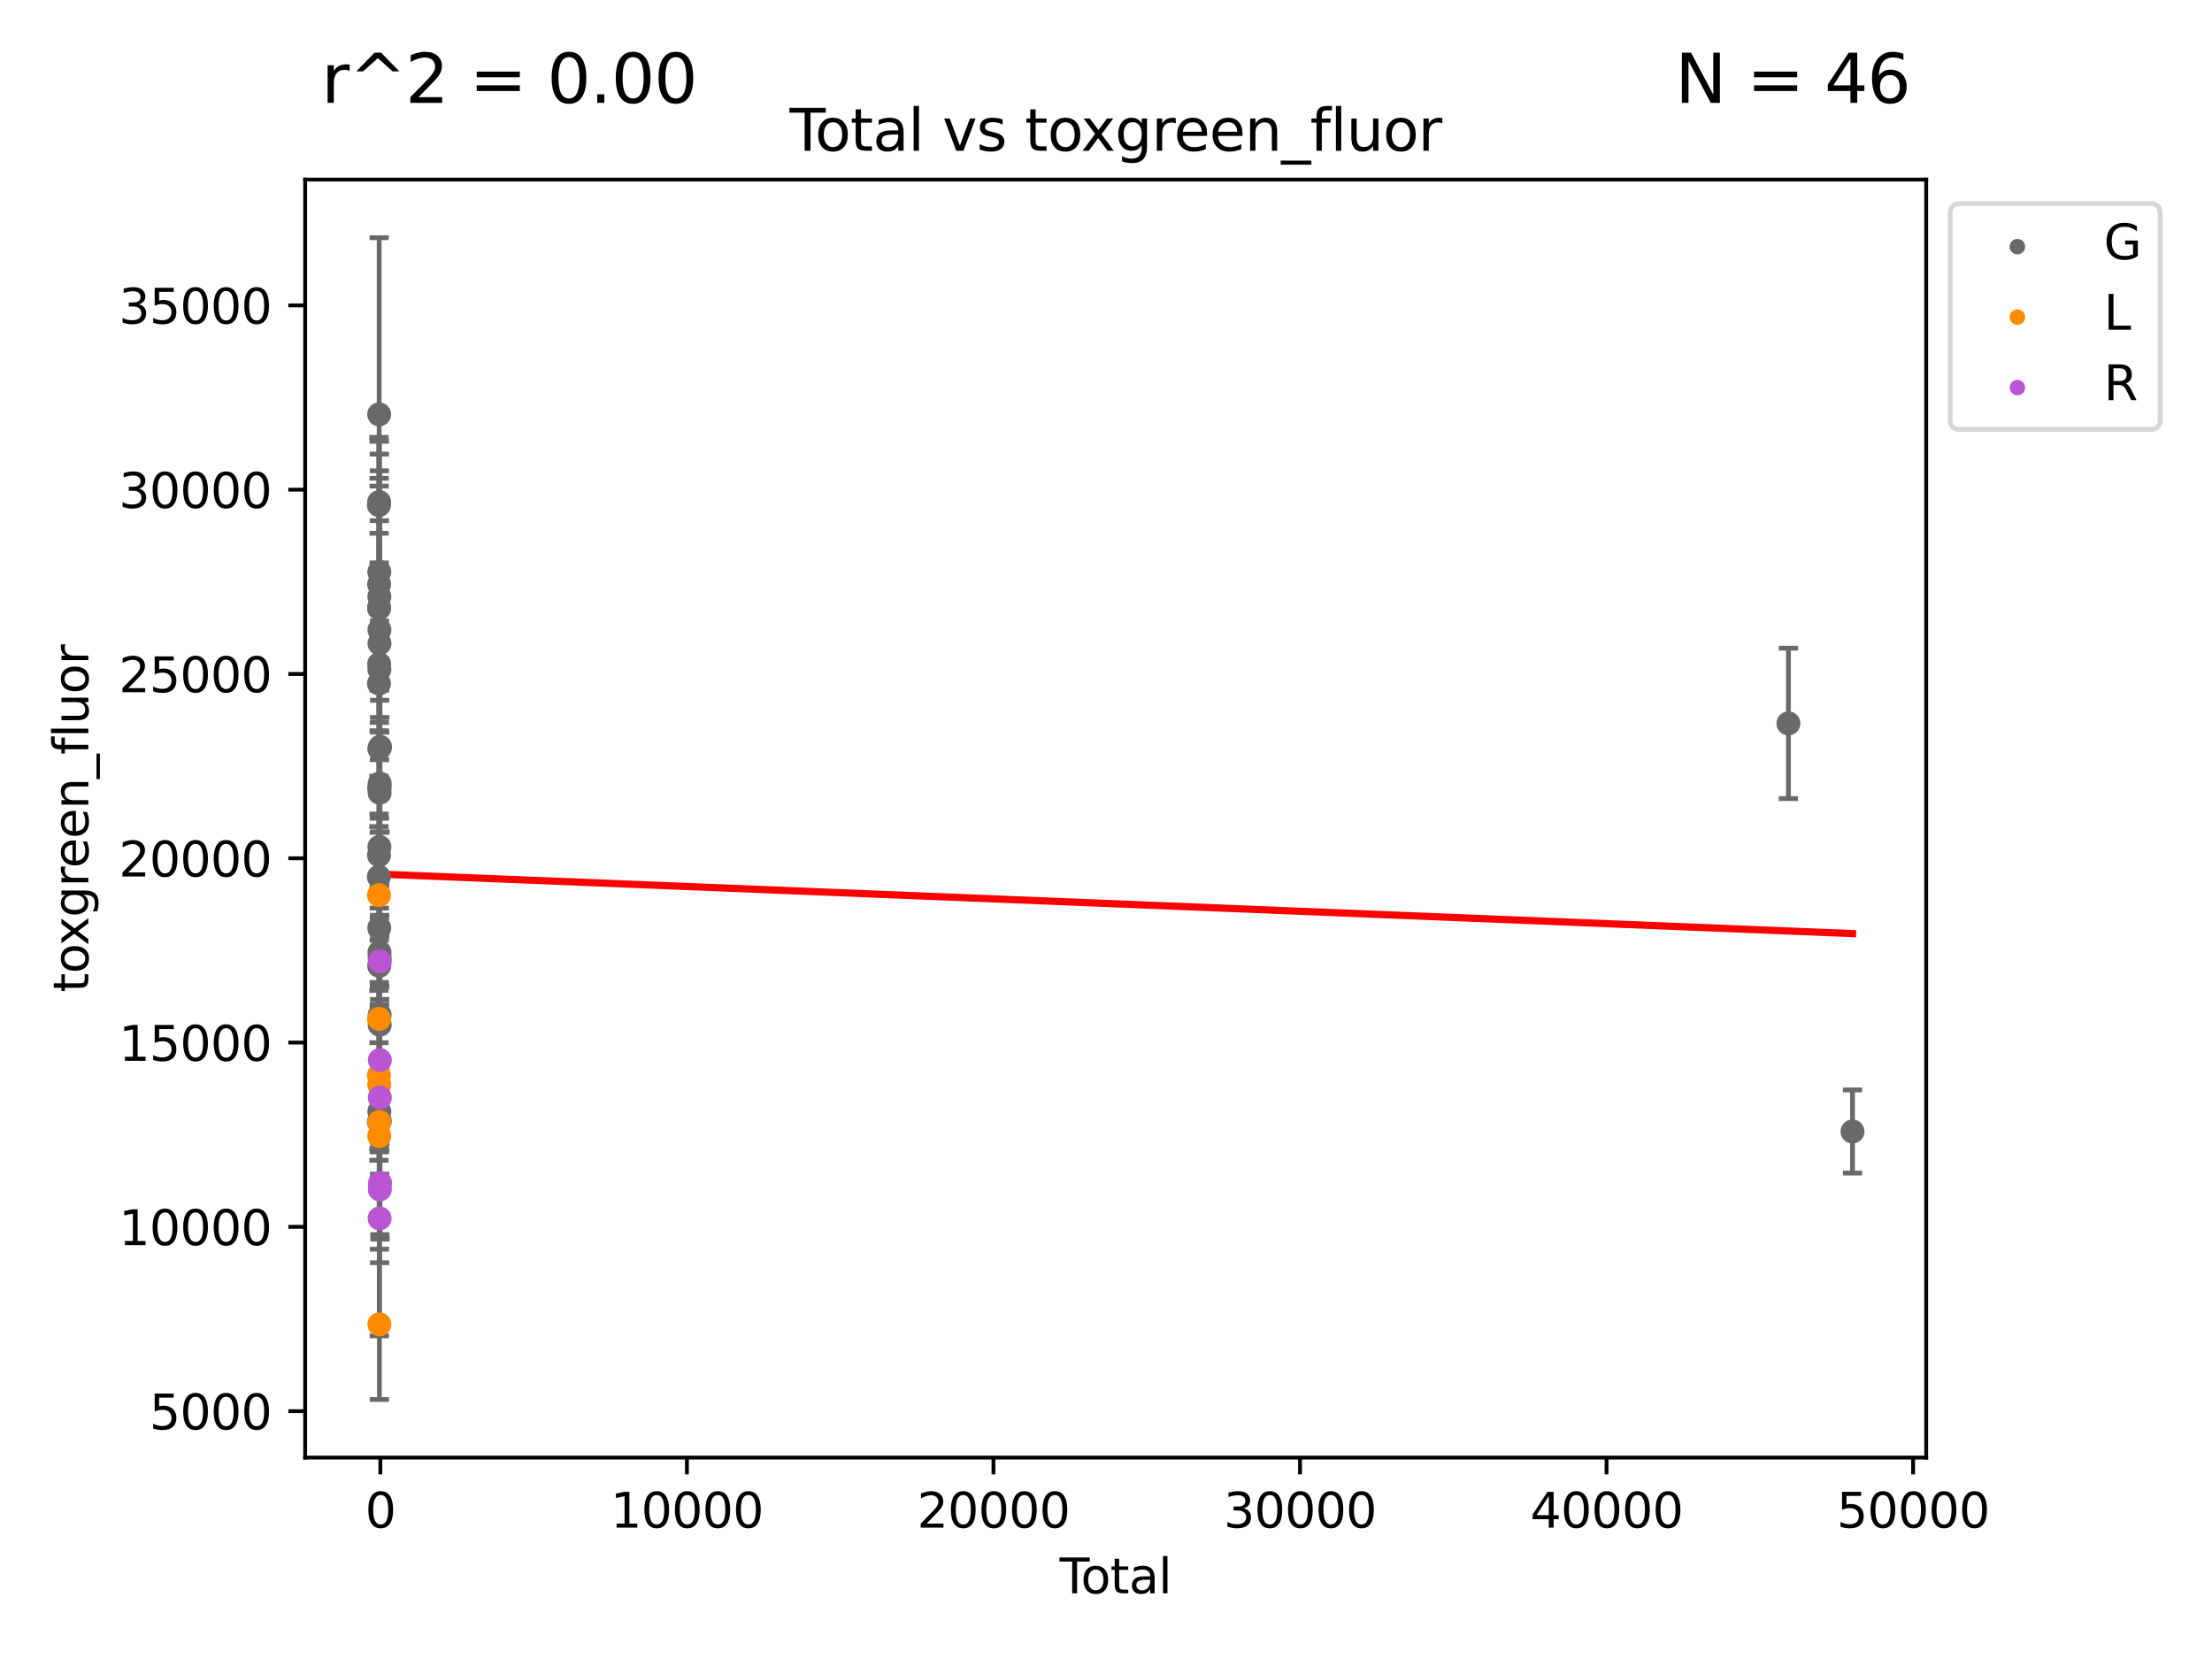 <?xml version="1.0" encoding="utf-8" standalone="no"?>
<!DOCTYPE svg PUBLIC "-//W3C//DTD SVG 1.1//EN"
  "http://www.w3.org/Graphics/SVG/1.1/DTD/svg11.dtd">
<svg xmlns:xlink="http://www.w3.org/1999/xlink" width="460.8pt" height="345.6pt" viewBox="0 0 460.8 345.6" xmlns="http://www.w3.org/2000/svg" version="1.1">
 <defs>
  <style type="text/css">*{stroke-linejoin: round; stroke-linecap: butt}</style>
 </defs>
 <g id="figure_1">
  <g id="patch_1">
   <path d="M 0 345.6 
L 460.8 345.6 
L 460.8 0 
L 0 0 
z
" style="fill: #ffffff"/>
  </g>
  <g id="axes_1">
   <g id="patch_2">
    <path d="M 63.571 303.64 
L 401.26 303.64 
L 401.26 37.411 
L 63.571 37.411 
z
" style="fill: #ffffff"/>
   </g>
   <g id="PathCollection_1">
    <defs>
     <path id="m0df6765944" d="M 0 1.118 
C 0.297 1.118 0.581 1 0.791 0.791 
C 1 0.581 1.118 0.297 1.118 0 
C 1.118 -0.297 1 -0.581 0.791 -0.791 
C 0.581 -1 0.297 -1.118 0 -1.118 
C -0.297 -1.118 -0.581 -1 -0.791 -0.791 
C -1 -0.581 -1.118 -0.297 -1.118 0 
C -1.118 0.297 -1 0.581 -0.791 0.791 
C -0.581 1 -0.297 1.118 0 1.118 
z
" style="stroke: #696969"/>
    </defs>
    <g clip-path="url(#pc841d133bc)">
     <use xlink:href="#m0df6765944" x="78.921" y="182.647" style="fill: #696969; stroke: #696969"/>
     <use xlink:href="#m0df6765944" x="78.922" y="233.705" style="fill: #696969; stroke: #696969"/>
     <use xlink:href="#m0df6765944" x="78.937" y="105.227" style="fill: #696969; stroke: #696969"/>
     <use xlink:href="#m0df6765944" x="78.942" y="142.397" style="fill: #696969; stroke: #696969"/>
     <use xlink:href="#m0df6765944" x="78.952" y="178.152" style="fill: #696969; stroke: #696969"/>
     <use xlink:href="#m0df6765944" x="78.974" y="126.741" style="fill: #696969; stroke: #696969"/>
     <use xlink:href="#m0df6765944" x="78.974" y="126.531" style="fill: #696969; stroke: #696969"/>
     <use xlink:href="#m0df6765944" x="78.983" y="121.701" style="fill: #696969; stroke: #696969"/>
     <use xlink:href="#m0df6765944" x="78.986" y="138.319" style="fill: #696969; stroke: #696969"/>
     <use xlink:href="#m0df6765944" x="78.988" y="104.593" style="fill: #696969; stroke: #696969"/>
     <use xlink:href="#m0df6765944" x="78.988" y="86.324" style="fill: #696969; stroke: #696969"/>
     <use xlink:href="#m0df6765944" x="78.991" y="164.182" style="fill: #696969; stroke: #696969"/>
     <use xlink:href="#m0df6765944" x="78.995" y="201.198" style="fill: #696969; stroke: #696969"/>
     <use xlink:href="#m0df6765944" x="79.007" y="193.301" style="fill: #696969; stroke: #696969"/>
     <use xlink:href="#m0df6765944" x="79.013" y="155.959" style="fill: #696969; stroke: #696969"/>
     <use xlink:href="#m0df6765944" x="79.02" y="119.14" style="fill: #696969; stroke: #696969"/>
     <use xlink:href="#m0df6765944" x="79.021" y="231.539" style="fill: #696969; stroke: #696969"/>
     <use xlink:href="#m0df6765944" x="79.028" y="124.289" style="fill: #696969; stroke: #696969"/>
     <use xlink:href="#m0df6765944" x="79.032" y="139.46" style="fill: #696969; stroke: #696969"/>
     <use xlink:href="#m0df6765944" x="79.041" y="176.425" style="fill: #696969; stroke: #696969"/>
     <use xlink:href="#m0df6765944" x="79.045" y="131.23" style="fill: #696969; stroke: #696969"/>
     <use xlink:href="#m0df6765944" x="79.054" y="198.364" style="fill: #696969; stroke: #696969"/>
     <use xlink:href="#m0df6765944" x="79.056" y="134.04" style="fill: #696969; stroke: #696969"/>
     <use xlink:href="#m0df6765944" x="79.084" y="199.437" style="fill: #696969; stroke: #696969"/>
     <use xlink:href="#m0df6765944" x="79.086" y="165.145" style="fill: #696969; stroke: #696969"/>
     <use xlink:href="#m0df6765944" x="79.089" y="211.461" style="fill: #696969; stroke: #696969"/>
     <use xlink:href="#m0df6765944" x="79.092" y="163.969" style="fill: #696969; stroke: #696969"/>
     <use xlink:href="#m0df6765944" x="79.097" y="163.214" style="fill: #696969; stroke: #696969"/>
     <use xlink:href="#m0df6765944" x="79.099" y="213.483" style="fill: #696969; stroke: #696969"/>
     <use xlink:href="#m0df6765944" x="79.122" y="233.519" style="fill: #696969; stroke: #696969"/>
     <use xlink:href="#m0df6765944" x="79.17" y="155.591" style="fill: #696969; stroke: #696969"/>
     <use xlink:href="#m0df6765944" x="372.559" y="150.694" style="fill: #696969; stroke: #696969"/>
     <use xlink:href="#m0df6765944" x="385.911" y="235.713" style="fill: #696969; stroke: #696969"/>
    </g>
   </g>
   <g id="PathCollection_2">
    <defs>
     <path id="mdf90c122e6" d="M 0 1.118 
C 0.297 1.118 0.581 1 0.791 0.791 
C 1 0.581 1.118 0.297 1.118 0 
C 1.118 -0.297 1 -0.581 0.791 -0.791 
C 0.581 -1 0.297 -1.118 0 -1.118 
C -0.297 -1.118 -0.581 -1 -0.791 -0.791 
C -1 -0.581 -1.118 -0.297 -1.118 0 
C -1.118 0.297 -1 0.581 -0.791 0.791 
C -0.581 1 -0.297 1.118 0 1.118 
z
" style="stroke: #ff8c00"/>
    </defs>
    <g clip-path="url(#pc841d133bc)">
     <use xlink:href="#mdf90c122e6" x="78.933" y="224.011" style="fill: #ff8c00; stroke: #ff8c00"/>
     <use xlink:href="#mdf90c122e6" x="78.953" y="186.476" style="fill: #ff8c00; stroke: #ff8c00"/>
     <use xlink:href="#mdf90c122e6" x="78.968" y="212.247" style="fill: #ff8c00; stroke: #ff8c00"/>
     <use xlink:href="#mdf90c122e6" x="79.001" y="225.966" style="fill: #ff8c00; stroke: #ff8c00"/>
     <use xlink:href="#mdf90c122e6" x="79.003" y="236.65" style="fill: #ff8c00; stroke: #ff8c00"/>
     <use xlink:href="#mdf90c122e6" x="79.01" y="233.728" style="fill: #ff8c00; stroke: #ff8c00"/>
     <use xlink:href="#mdf90c122e6" x="79.035" y="275.884" style="fill: #ff8c00; stroke: #ff8c00"/>
    </g>
   </g>
   <g id="PathCollection_3">
    <defs>
     <path id="m2b08ca2d17" d="M 0 1.118 
C 0.297 1.118 0.581 1 0.791 0.791 
C 1 0.581 1.118 0.297 1.118 0 
C 1.118 -0.297 1 -0.581 0.791 -0.791 
C 0.581 -1 0.297 -1.118 0 -1.118 
C -0.297 -1.118 -0.581 -1 -0.791 -0.791 
C -1 -0.581 -1.118 -0.297 -1.118 0 
C -1.118 0.297 -1 0.581 -0.791 0.791 
C -0.581 1 -0.297 1.118 0 1.118 
z
" style="stroke: #ba55d3"/>
    </defs>
    <g clip-path="url(#pc841d133bc)">
     <use xlink:href="#m2b08ca2d17" x="79.083" y="253.816" style="fill: #ba55d3; stroke: #ba55d3"/>
     <use xlink:href="#m2b08ca2d17" x="79.121" y="200.254" style="fill: #ba55d3; stroke: #ba55d3"/>
     <use xlink:href="#m2b08ca2d17" x="79.124" y="247.773" style="fill: #ba55d3; stroke: #ba55d3"/>
     <use xlink:href="#m2b08ca2d17" x="79.124" y="228.63" style="fill: #ba55d3; stroke: #ba55d3"/>
     <use xlink:href="#m2b08ca2d17" x="79.126" y="220.83" style="fill: #ba55d3; stroke: #ba55d3"/>
     <use xlink:href="#m2b08ca2d17" x="79.168" y="246.471" style="fill: #ba55d3; stroke: #ba55d3"/>
    </g>
   </g>
   <g id="matplotlib.axis_1">
    <g id="xtick_1">
     <g id="line2d_1">
      <defs>
       <path id="m295a0a9622" d="M 0 0 
L 0 3.5 
" style="stroke: #000000; stroke-width: 0.8"/>
      </defs>
      <g>
       <use xlink:href="#m295a0a9622" x="79.238" y="303.64" style="stroke: #000000; stroke-width: 0.8"/>
      </g>
     </g>
     <g id="text_1">
      <!-- 0 -->
      <g transform="translate(76.056 318.238)scale(0.1 -0.1)">
       <defs>
        <path id="DejaVuSans-30" d="M 2034 4250 
Q 1547 4250 1301 3770 
Q 1056 3291 1056 2328 
Q 1056 1369 1301 889 
Q 1547 409 2034 409 
Q 2525 409 2770 889 
Q 3016 1369 3016 2328 
Q 3016 3291 2770 3770 
Q 2525 4250 2034 4250 
z
M 2034 4750 
Q 2819 4750 3233 4129 
Q 3647 3509 3647 2328 
Q 3647 1150 3233 529 
Q 2819 -91 2034 -91 
Q 1250 -91 836 529 
Q 422 1150 422 2328 
Q 422 3509 836 4129 
Q 1250 4750 2034 4750 
z
" transform="scale(0.016)"/>
       </defs>
       <use xlink:href="#DejaVuSans-30"/>
      </g>
     </g>
    </g>
    <g id="xtick_2">
     <g id="line2d_2">
      <g>
       <use xlink:href="#m295a0a9622" x="143.097" y="303.64" style="stroke: #000000; stroke-width: 0.8"/>
      </g>
     </g>
     <g id="text_2">
      <!-- 10000 -->
      <g transform="translate(127.191 318.238)scale(0.1 -0.1)">
       <defs>
        <path id="DejaVuSans-31" d="M 794 531 
L 1825 531 
L 1825 4091 
L 703 3866 
L 703 4441 
L 1819 4666 
L 2450 4666 
L 2450 531 
L 3481 531 
L 3481 0 
L 794 0 
L 794 531 
z
" transform="scale(0.016)"/>
       </defs>
       <use xlink:href="#DejaVuSans-31"/>
       <use xlink:href="#DejaVuSans-30" x="63.623"/>
       <use xlink:href="#DejaVuSans-30" x="127.246"/>
       <use xlink:href="#DejaVuSans-30" x="190.869"/>
       <use xlink:href="#DejaVuSans-30" x="254.492"/>
      </g>
     </g>
    </g>
    <g id="xtick_3">
     <g id="line2d_3">
      <g>
       <use xlink:href="#m295a0a9622" x="206.957" y="303.64" style="stroke: #000000; stroke-width: 0.8"/>
      </g>
     </g>
     <g id="text_3">
      <!-- 20000 -->
      <g transform="translate(191.051 318.238)scale(0.1 -0.1)">
       <defs>
        <path id="DejaVuSans-32" d="M 1228 531 
L 3431 531 
L 3431 0 
L 469 0 
L 469 531 
Q 828 903 1448 1529 
Q 2069 2156 2228 2338 
Q 2531 2678 2651 2914 
Q 2772 3150 2772 3378 
Q 2772 3750 2511 3984 
Q 2250 4219 1831 4219 
Q 1534 4219 1204 4116 
Q 875 4013 500 3803 
L 500 4441 
Q 881 4594 1212 4672 
Q 1544 4750 1819 4750 
Q 2544 4750 2975 4387 
Q 3406 4025 3406 3419 
Q 3406 3131 3298 2873 
Q 3191 2616 2906 2266 
Q 2828 2175 2409 1742 
Q 1991 1309 1228 531 
z
" transform="scale(0.016)"/>
       </defs>
       <use xlink:href="#DejaVuSans-32"/>
       <use xlink:href="#DejaVuSans-30" x="63.623"/>
       <use xlink:href="#DejaVuSans-30" x="127.246"/>
       <use xlink:href="#DejaVuSans-30" x="190.869"/>
       <use xlink:href="#DejaVuSans-30" x="254.492"/>
      </g>
     </g>
    </g>
    <g id="xtick_4">
     <g id="line2d_4">
      <g>
       <use xlink:href="#m295a0a9622" x="270.817" y="303.64" style="stroke: #000000; stroke-width: 0.8"/>
      </g>
     </g>
     <g id="text_4">
      <!-- 30000 -->
      <g transform="translate(254.911 318.238)scale(0.1 -0.1)">
       <defs>
        <path id="DejaVuSans-33" d="M 2597 2516 
Q 3050 2419 3304 2112 
Q 3559 1806 3559 1356 
Q 3559 666 3084 287 
Q 2609 -91 1734 -91 
Q 1441 -91 1130 -33 
Q 819 25 488 141 
L 488 750 
Q 750 597 1062 519 
Q 1375 441 1716 441 
Q 2309 441 2620 675 
Q 2931 909 2931 1356 
Q 2931 1769 2642 2001 
Q 2353 2234 1838 2234 
L 1294 2234 
L 1294 2753 
L 1863 2753 
Q 2328 2753 2575 2939 
Q 2822 3125 2822 3475 
Q 2822 3834 2567 4026 
Q 2313 4219 1838 4219 
Q 1578 4219 1281 4162 
Q 984 4106 628 3988 
L 628 4550 
Q 988 4650 1302 4700 
Q 1616 4750 1894 4750 
Q 2613 4750 3031 4423 
Q 3450 4097 3450 3541 
Q 3450 3153 3228 2886 
Q 3006 2619 2597 2516 
z
" transform="scale(0.016)"/>
       </defs>
       <use xlink:href="#DejaVuSans-33"/>
       <use xlink:href="#DejaVuSans-30" x="63.623"/>
       <use xlink:href="#DejaVuSans-30" x="127.246"/>
       <use xlink:href="#DejaVuSans-30" x="190.869"/>
       <use xlink:href="#DejaVuSans-30" x="254.492"/>
      </g>
     </g>
    </g>
    <g id="xtick_5">
     <g id="line2d_5">
      <g>
       <use xlink:href="#m295a0a9622" x="334.677" y="303.64" style="stroke: #000000; stroke-width: 0.8"/>
      </g>
     </g>
     <g id="text_5">
      <!-- 40000 -->
      <g transform="translate(318.77 318.238)scale(0.1 -0.1)">
       <defs>
        <path id="DejaVuSans-34" d="M 2419 4116 
L 825 1625 
L 2419 1625 
L 2419 4116 
z
M 2253 4666 
L 3047 4666 
L 3047 1625 
L 3713 1625 
L 3713 1100 
L 3047 1100 
L 3047 0 
L 2419 0 
L 2419 1100 
L 313 1100 
L 313 1709 
L 2253 4666 
z
" transform="scale(0.016)"/>
       </defs>
       <use xlink:href="#DejaVuSans-34"/>
       <use xlink:href="#DejaVuSans-30" x="63.623"/>
       <use xlink:href="#DejaVuSans-30" x="127.246"/>
       <use xlink:href="#DejaVuSans-30" x="190.869"/>
       <use xlink:href="#DejaVuSans-30" x="254.492"/>
      </g>
     </g>
    </g>
    <g id="xtick_6">
     <g id="line2d_6">
      <g>
       <use xlink:href="#m295a0a9622" x="398.536" y="303.64" style="stroke: #000000; stroke-width: 0.8"/>
      </g>
     </g>
     <g id="text_6">
      <!-- 50000 -->
      <g transform="translate(382.63 318.238)scale(0.1 -0.1)">
       <defs>
        <path id="DejaVuSans-35" d="M 691 4666 
L 3169 4666 
L 3169 4134 
L 1269 4134 
L 1269 2991 
Q 1406 3038 1543 3061 
Q 1681 3084 1819 3084 
Q 2600 3084 3056 2656 
Q 3513 2228 3513 1497 
Q 3513 744 3044 326 
Q 2575 -91 1722 -91 
Q 1428 -91 1123 -41 
Q 819 9 494 109 
L 494 744 
Q 775 591 1075 516 
Q 1375 441 1709 441 
Q 2250 441 2565 725 
Q 2881 1009 2881 1497 
Q 2881 1984 2565 2268 
Q 2250 2553 1709 2553 
Q 1456 2553 1204 2497 
Q 953 2441 691 2322 
L 691 4666 
z
" transform="scale(0.016)"/>
       </defs>
       <use xlink:href="#DejaVuSans-35"/>
       <use xlink:href="#DejaVuSans-30" x="63.623"/>
       <use xlink:href="#DejaVuSans-30" x="127.246"/>
       <use xlink:href="#DejaVuSans-30" x="190.869"/>
       <use xlink:href="#DejaVuSans-30" x="254.492"/>
      </g>
     </g>
    </g>
    <g id="text_7">
     <!-- Total -->
     <g transform="translate(220.739 331.917)scale(0.1 -0.1)">
      <defs>
       <path id="DejaVuSans-54" d="M -19 4666 
L 3928 4666 
L 3928 4134 
L 2272 4134 
L 2272 0 
L 1638 0 
L 1638 4134 
L -19 4134 
L -19 4666 
z
" transform="scale(0.016)"/>
       <path id="DejaVuSans-6f" d="M 1959 3097 
Q 1497 3097 1228 2736 
Q 959 2375 959 1747 
Q 959 1119 1226 758 
Q 1494 397 1959 397 
Q 2419 397 2687 759 
Q 2956 1122 2956 1747 
Q 2956 2369 2687 2733 
Q 2419 3097 1959 3097 
z
M 1959 3584 
Q 2709 3584 3137 3096 
Q 3566 2609 3566 1747 
Q 3566 888 3137 398 
Q 2709 -91 1959 -91 
Q 1206 -91 779 398 
Q 353 888 353 1747 
Q 353 2609 779 3096 
Q 1206 3584 1959 3584 
z
" transform="scale(0.016)"/>
       <path id="DejaVuSans-74" d="M 1172 4494 
L 1172 3500 
L 2356 3500 
L 2356 3053 
L 1172 3053 
L 1172 1153 
Q 1172 725 1289 603 
Q 1406 481 1766 481 
L 2356 481 
L 2356 0 
L 1766 0 
Q 1100 0 847 248 
Q 594 497 594 1153 
L 594 3053 
L 172 3053 
L 172 3500 
L 594 3500 
L 594 4494 
L 1172 4494 
z
" transform="scale(0.016)"/>
       <path id="DejaVuSans-61" d="M 2194 1759 
Q 1497 1759 1228 1600 
Q 959 1441 959 1056 
Q 959 750 1161 570 
Q 1363 391 1709 391 
Q 2188 391 2477 730 
Q 2766 1069 2766 1631 
L 2766 1759 
L 2194 1759 
z
M 3341 1997 
L 3341 0 
L 2766 0 
L 2766 531 
Q 2569 213 2275 61 
Q 1981 -91 1556 -91 
Q 1019 -91 701 211 
Q 384 513 384 1019 
Q 384 1609 779 1909 
Q 1175 2209 1959 2209 
L 2766 2209 
L 2766 2266 
Q 2766 2663 2505 2880 
Q 2244 3097 1772 3097 
Q 1472 3097 1187 3025 
Q 903 2953 641 2809 
L 641 3341 
Q 956 3463 1253 3523 
Q 1550 3584 1831 3584 
Q 2591 3584 2966 3190 
Q 3341 2797 3341 1997 
z
" transform="scale(0.016)"/>
       <path id="DejaVuSans-6c" d="M 603 4863 
L 1178 4863 
L 1178 0 
L 603 0 
L 603 4863 
z
" transform="scale(0.016)"/>
      </defs>
      <use xlink:href="#DejaVuSans-54"/>
      <use xlink:href="#DejaVuSans-6f" x="44.084"/>
      <use xlink:href="#DejaVuSans-74" x="105.266"/>
      <use xlink:href="#DejaVuSans-61" x="144.475"/>
      <use xlink:href="#DejaVuSans-6c" x="205.754"/>
     </g>
    </g>
   </g>
   <g id="matplotlib.axis_2">
    <g id="ytick_1">
     <g id="line2d_7">
      <defs>
       <path id="m319b75e806" d="M 0 0 
L -3.5 0 
" style="stroke: #000000; stroke-width: 0.8"/>
      </defs>
      <g>
       <use xlink:href="#m319b75e806" x="63.571" y="293.969" style="stroke: #000000; stroke-width: 0.8"/>
      </g>
     </g>
     <g id="text_8">
      <!-- 5000 -->
      <g transform="translate(31.121 297.768)scale(0.1 -0.1)">
       <use xlink:href="#DejaVuSans-35"/>
       <use xlink:href="#DejaVuSans-30" x="63.623"/>
       <use xlink:href="#DejaVuSans-30" x="127.246"/>
       <use xlink:href="#DejaVuSans-30" x="190.869"/>
      </g>
     </g>
    </g>
    <g id="ytick_2">
     <g id="line2d_8">
      <g>
       <use xlink:href="#m319b75e806" x="63.571" y="255.577" style="stroke: #000000; stroke-width: 0.8"/>
      </g>
     </g>
     <g id="text_9">
      <!-- 10000 -->
      <g transform="translate(24.759 259.376)scale(0.1 -0.1)">
       <use xlink:href="#DejaVuSans-31"/>
       <use xlink:href="#DejaVuSans-30" x="63.623"/>
       <use xlink:href="#DejaVuSans-30" x="127.246"/>
       <use xlink:href="#DejaVuSans-30" x="190.869"/>
       <use xlink:href="#DejaVuSans-30" x="254.492"/>
      </g>
     </g>
    </g>
    <g id="ytick_3">
     <g id="line2d_9">
      <g>
       <use xlink:href="#m319b75e806" x="63.571" y="217.185" style="stroke: #000000; stroke-width: 0.8"/>
      </g>
     </g>
     <g id="text_10">
      <!-- 15000 -->
      <g transform="translate(24.759 220.985)scale(0.1 -0.1)">
       <use xlink:href="#DejaVuSans-31"/>
       <use xlink:href="#DejaVuSans-35" x="63.623"/>
       <use xlink:href="#DejaVuSans-30" x="127.246"/>
       <use xlink:href="#DejaVuSans-30" x="190.869"/>
       <use xlink:href="#DejaVuSans-30" x="254.492"/>
      </g>
     </g>
    </g>
    <g id="ytick_4">
     <g id="line2d_10">
      <g>
       <use xlink:href="#m319b75e806" x="63.571" y="178.794" style="stroke: #000000; stroke-width: 0.8"/>
      </g>
     </g>
     <g id="text_11">
      <!-- 20000 -->
      <g transform="translate(24.759 182.593)scale(0.1 -0.1)">
       <use xlink:href="#DejaVuSans-32"/>
       <use xlink:href="#DejaVuSans-30" x="63.623"/>
       <use xlink:href="#DejaVuSans-30" x="127.246"/>
       <use xlink:href="#DejaVuSans-30" x="190.869"/>
       <use xlink:href="#DejaVuSans-30" x="254.492"/>
      </g>
     </g>
    </g>
    <g id="ytick_5">
     <g id="line2d_11">
      <g>
       <use xlink:href="#m319b75e806" x="63.571" y="140.402" style="stroke: #000000; stroke-width: 0.8"/>
      </g>
     </g>
     <g id="text_12">
      <!-- 25000 -->
      <g transform="translate(24.759 144.201)scale(0.1 -0.1)">
       <use xlink:href="#DejaVuSans-32"/>
       <use xlink:href="#DejaVuSans-35" x="63.623"/>
       <use xlink:href="#DejaVuSans-30" x="127.246"/>
       <use xlink:href="#DejaVuSans-30" x="190.869"/>
       <use xlink:href="#DejaVuSans-30" x="254.492"/>
      </g>
     </g>
    </g>
    <g id="ytick_6">
     <g id="line2d_12">
      <g>
       <use xlink:href="#m319b75e806" x="63.571" y="102.01" style="stroke: #000000; stroke-width: 0.8"/>
      </g>
     </g>
     <g id="text_13">
      <!-- 30000 -->
      <g transform="translate(24.759 105.809)scale(0.1 -0.1)">
       <use xlink:href="#DejaVuSans-33"/>
       <use xlink:href="#DejaVuSans-30" x="63.623"/>
       <use xlink:href="#DejaVuSans-30" x="127.246"/>
       <use xlink:href="#DejaVuSans-30" x="190.869"/>
       <use xlink:href="#DejaVuSans-30" x="254.492"/>
      </g>
     </g>
    </g>
    <g id="ytick_7">
     <g id="line2d_13">
      <g>
       <use xlink:href="#m319b75e806" x="63.571" y="63.618" style="stroke: #000000; stroke-width: 0.8"/>
      </g>
     </g>
     <g id="text_14">
      <!-- 35000 -->
      <g transform="translate(24.759 67.418)scale(0.1 -0.1)">
       <use xlink:href="#DejaVuSans-33"/>
       <use xlink:href="#DejaVuSans-35" x="63.623"/>
       <use xlink:href="#DejaVuSans-30" x="127.246"/>
       <use xlink:href="#DejaVuSans-30" x="190.869"/>
       <use xlink:href="#DejaVuSans-30" x="254.492"/>
      </g>
     </g>
    </g>
    <g id="text_15">
     <!-- toxgreen_fluor -->
     <g transform="translate(18.401 206.72)rotate(-90)scale(0.1 -0.1)">
      <defs>
       <path id="DejaVuSans-78" d="M 3513 3500 
L 2247 1797 
L 3578 0 
L 2900 0 
L 1881 1375 
L 863 0 
L 184 0 
L 1544 1831 
L 300 3500 
L 978 3500 
L 1906 2253 
L 2834 3500 
L 3513 3500 
z
" transform="scale(0.016)"/>
       <path id="DejaVuSans-67" d="M 2906 1791 
Q 2906 2416 2648 2759 
Q 2391 3103 1925 3103 
Q 1463 3103 1205 2759 
Q 947 2416 947 1791 
Q 947 1169 1205 825 
Q 1463 481 1925 481 
Q 2391 481 2648 825 
Q 2906 1169 2906 1791 
z
M 3481 434 
Q 3481 -459 3084 -895 
Q 2688 -1331 1869 -1331 
Q 1566 -1331 1297 -1286 
Q 1028 -1241 775 -1147 
L 775 -588 
Q 1028 -725 1275 -790 
Q 1522 -856 1778 -856 
Q 2344 -856 2625 -561 
Q 2906 -266 2906 331 
L 2906 616 
Q 2728 306 2450 153 
Q 2172 0 1784 0 
Q 1141 0 747 490 
Q 353 981 353 1791 
Q 353 2603 747 3093 
Q 1141 3584 1784 3584 
Q 2172 3584 2450 3431 
Q 2728 3278 2906 2969 
L 2906 3500 
L 3481 3500 
L 3481 434 
z
" transform="scale(0.016)"/>
       <path id="DejaVuSans-72" d="M 2631 2963 
Q 2534 3019 2420 3045 
Q 2306 3072 2169 3072 
Q 1681 3072 1420 2755 
Q 1159 2438 1159 1844 
L 1159 0 
L 581 0 
L 581 3500 
L 1159 3500 
L 1159 2956 
Q 1341 3275 1631 3429 
Q 1922 3584 2338 3584 
Q 2397 3584 2469 3576 
Q 2541 3569 2628 3553 
L 2631 2963 
z
" transform="scale(0.016)"/>
       <path id="DejaVuSans-65" d="M 3597 1894 
L 3597 1613 
L 953 1613 
Q 991 1019 1311 708 
Q 1631 397 2203 397 
Q 2534 397 2845 478 
Q 3156 559 3463 722 
L 3463 178 
Q 3153 47 2828 -22 
Q 2503 -91 2169 -91 
Q 1331 -91 842 396 
Q 353 884 353 1716 
Q 353 2575 817 3079 
Q 1281 3584 2069 3584 
Q 2775 3584 3186 3129 
Q 3597 2675 3597 1894 
z
M 3022 2063 
Q 3016 2534 2758 2815 
Q 2500 3097 2075 3097 
Q 1594 3097 1305 2825 
Q 1016 2553 972 2059 
L 3022 2063 
z
" transform="scale(0.016)"/>
       <path id="DejaVuSans-6e" d="M 3513 2113 
L 3513 0 
L 2938 0 
L 2938 2094 
Q 2938 2591 2744 2837 
Q 2550 3084 2163 3084 
Q 1697 3084 1428 2787 
Q 1159 2491 1159 1978 
L 1159 0 
L 581 0 
L 581 3500 
L 1159 3500 
L 1159 2956 
Q 1366 3272 1645 3428 
Q 1925 3584 2291 3584 
Q 2894 3584 3203 3211 
Q 3513 2838 3513 2113 
z
" transform="scale(0.016)"/>
       <path id="DejaVuSans-5f" d="M 3263 -1063 
L 3263 -1509 
L -63 -1509 
L -63 -1063 
L 3263 -1063 
z
" transform="scale(0.016)"/>
       <path id="DejaVuSans-66" d="M 2375 4863 
L 2375 4384 
L 1825 4384 
Q 1516 4384 1395 4259 
Q 1275 4134 1275 3809 
L 1275 3500 
L 2222 3500 
L 2222 3053 
L 1275 3053 
L 1275 0 
L 697 0 
L 697 3053 
L 147 3053 
L 147 3500 
L 697 3500 
L 697 3744 
Q 697 4328 969 4595 
Q 1241 4863 1831 4863 
L 2375 4863 
z
" transform="scale(0.016)"/>
       <path id="DejaVuSans-75" d="M 544 1381 
L 544 3500 
L 1119 3500 
L 1119 1403 
Q 1119 906 1312 657 
Q 1506 409 1894 409 
Q 2359 409 2629 706 
Q 2900 1003 2900 1516 
L 2900 3500 
L 3475 3500 
L 3475 0 
L 2900 0 
L 2900 538 
Q 2691 219 2414 64 
Q 2138 -91 1772 -91 
Q 1169 -91 856 284 
Q 544 659 544 1381 
z
M 1991 3584 
L 1991 3584 
z
" transform="scale(0.016)"/>
      </defs>
      <use xlink:href="#DejaVuSans-74"/>
      <use xlink:href="#DejaVuSans-6f" x="39.209"/>
      <use xlink:href="#DejaVuSans-78" x="97.266"/>
      <use xlink:href="#DejaVuSans-67" x="156.445"/>
      <use xlink:href="#DejaVuSans-72" x="219.922"/>
      <use xlink:href="#DejaVuSans-65" x="258.785"/>
      <use xlink:href="#DejaVuSans-65" x="320.309"/>
      <use xlink:href="#DejaVuSans-6e" x="381.832"/>
      <use xlink:href="#DejaVuSans-5f" x="445.211"/>
      <use xlink:href="#DejaVuSans-66" x="495.211"/>
      <use xlink:href="#DejaVuSans-6c" x="530.416"/>
      <use xlink:href="#DejaVuSans-75" x="558.199"/>
      <use xlink:href="#DejaVuSans-6f" x="621.578"/>
      <use xlink:href="#DejaVuSans-72" x="682.76"/>
     </g>
    </g>
   </g>
   <g id="LineCollection_1">
    <path d="M 78.921 193.101 
L 78.921 172.192 
" clip-path="url(#pc841d133bc)" style="fill: none; stroke: #696969"/>
    <path d="M 78.922 239.316 
L 78.922 228.094 
" clip-path="url(#pc841d133bc)" style="fill: none; stroke: #696969"/>
    <path d="M 78.937 119.342 
L 78.937 91.112 
" clip-path="url(#pc841d133bc)" style="fill: none; stroke: #696969"/>
    <path d="M 78.942 161.679 
L 78.942 123.114 
" clip-path="url(#pc841d133bc)" style="fill: none; stroke: #696969"/>
    <path d="M 78.952 186.732 
L 78.952 169.572 
" clip-path="url(#pc841d133bc)" style="fill: none; stroke: #696969"/>
    <path d="M 78.974 152.221 
L 78.974 101.262 
" clip-path="url(#pc841d133bc)" style="fill: none; stroke: #696969"/>
    <path d="M 78.974 141.975 
L 78.974 111.087 
" clip-path="url(#pc841d133bc)" style="fill: none; stroke: #696969"/>
    <path d="M 78.983 143.762 
L 78.983 99.641 
" clip-path="url(#pc841d133bc)" style="fill: none; stroke: #696969"/>
    <path d="M 78.986 184.914 
L 78.986 91.724 
" clip-path="url(#pc841d133bc)" style="fill: none; stroke: #696969"/>
    <path d="M 78.988 117.254 
L 78.988 91.932 
" clip-path="url(#pc841d133bc)" style="fill: none; stroke: #696969"/>
    <path d="M 78.988 123.135 
L 78.988 49.513 
" clip-path="url(#pc841d133bc)" style="fill: none; stroke: #696969"/>
    <path d="M 78.991 195.858 
L 78.991 132.506 
" clip-path="url(#pc841d133bc)" style="fill: none; stroke: #696969"/>
    <path d="M 78.995 209.508 
L 78.995 192.888 
" clip-path="url(#pc841d133bc)" style="fill: none; stroke: #696969"/>
    <path d="M 79.007 204.666 
L 79.007 181.937 
" clip-path="url(#pc841d133bc)" style="fill: none; stroke: #696969"/>
    <path d="M 79.013 173.415 
L 79.013 138.504 
" clip-path="url(#pc841d133bc)" style="fill: none; stroke: #696969"/>
    <path d="M 79.02 143.689 
L 79.02 94.592 
" clip-path="url(#pc841d133bc)" style="fill: none; stroke: #696969"/>
    <path d="M 79.021 239.96 
L 79.021 223.118 
" clip-path="url(#pc841d133bc)" style="fill: none; stroke: #696969"/>
    <path d="M 79.028 150.5 
L 79.028 98.077 
" clip-path="url(#pc841d133bc)" style="fill: none; stroke: #696969"/>
    <path d="M 79.032 170.46 
L 79.032 108.46 
" clip-path="url(#pc841d133bc)" style="fill: none; stroke: #696969"/>
    <path d="M 79.041 209.233 
L 79.041 143.616 
" clip-path="url(#pc841d133bc)" style="fill: none; stroke: #696969"/>
    <path d="M 79.045 158.256 
L 79.045 104.204 
" clip-path="url(#pc841d133bc)" style="fill: none; stroke: #696969"/>
    <path d="M 79.054 205.533 
L 79.054 191.195 
" clip-path="url(#pc841d133bc)" style="fill: none; stroke: #696969"/>
    <path d="M 79.056 138.712 
L 79.056 129.368 
" clip-path="url(#pc841d133bc)" style="fill: none; stroke: #696969"/>
    <path d="M 79.084 208.209 
L 79.084 190.666 
" clip-path="url(#pc841d133bc)" style="fill: none; stroke: #696969"/>
    <path d="M 79.086 184.409 
L 79.086 145.882 
" clip-path="url(#pc841d133bc)" style="fill: none; stroke: #696969"/>
    <path d="M 79.089 227.81 
L 79.089 195.113 
" clip-path="url(#pc841d133bc)" style="fill: none; stroke: #696969"/>
    <path d="M 79.092 175.408 
L 79.092 152.53 
" clip-path="url(#pc841d133bc)" style="fill: none; stroke: #696969"/>
    <path d="M 79.097 176.96 
L 79.097 149.469 
" clip-path="url(#pc841d133bc)" style="fill: none; stroke: #696969"/>
    <path d="M 79.099 221.501 
L 79.099 205.466 
" clip-path="url(#pc841d133bc)" style="fill: none; stroke: #696969"/>
    <path d="M 79.122 239.583 
L 79.122 227.455 
" clip-path="url(#pc841d133bc)" style="fill: none; stroke: #696969"/>
    <path d="M 79.17 173.263 
L 79.17 137.919 
" clip-path="url(#pc841d133bc)" style="fill: none; stroke: #696969"/>
    <path d="M 372.559 166.36 
L 372.559 135.029 
" clip-path="url(#pc841d133bc)" style="fill: none; stroke: #696969"/>
    <path d="M 385.911 244.372 
L 385.911 227.055 
" clip-path="url(#pc841d133bc)" style="fill: none; stroke: #696969"/>
   </g>
   <g id="line2d_14">
    <defs>
     <path id="m60ab0ea6cc" d="M 2 0 
L -2 -0 
" style="stroke: #696969"/>
    </defs>
    <g clip-path="url(#pc841d133bc)">
     <use xlink:href="#m60ab0ea6cc" x="78.921" y="193.101" style="fill: #696969; stroke: #696969"/>
     <use xlink:href="#m60ab0ea6cc" x="78.922" y="239.316" style="fill: #696969; stroke: #696969"/>
     <use xlink:href="#m60ab0ea6cc" x="78.937" y="119.342" style="fill: #696969; stroke: #696969"/>
     <use xlink:href="#m60ab0ea6cc" x="78.942" y="161.679" style="fill: #696969; stroke: #696969"/>
     <use xlink:href="#m60ab0ea6cc" x="78.952" y="186.732" style="fill: #696969; stroke: #696969"/>
     <use xlink:href="#m60ab0ea6cc" x="78.974" y="152.221" style="fill: #696969; stroke: #696969"/>
     <use xlink:href="#m60ab0ea6cc" x="78.974" y="141.975" style="fill: #696969; stroke: #696969"/>
     <use xlink:href="#m60ab0ea6cc" x="78.983" y="143.762" style="fill: #696969; stroke: #696969"/>
     <use xlink:href="#m60ab0ea6cc" x="78.986" y="184.914" style="fill: #696969; stroke: #696969"/>
     <use xlink:href="#m60ab0ea6cc" x="78.988" y="117.254" style="fill: #696969; stroke: #696969"/>
     <use xlink:href="#m60ab0ea6cc" x="78.988" y="123.135" style="fill: #696969; stroke: #696969"/>
     <use xlink:href="#m60ab0ea6cc" x="78.991" y="195.858" style="fill: #696969; stroke: #696969"/>
     <use xlink:href="#m60ab0ea6cc" x="78.995" y="209.508" style="fill: #696969; stroke: #696969"/>
     <use xlink:href="#m60ab0ea6cc" x="79.007" y="204.666" style="fill: #696969; stroke: #696969"/>
     <use xlink:href="#m60ab0ea6cc" x="79.013" y="173.415" style="fill: #696969; stroke: #696969"/>
     <use xlink:href="#m60ab0ea6cc" x="79.02" y="143.689" style="fill: #696969; stroke: #696969"/>
     <use xlink:href="#m60ab0ea6cc" x="79.021" y="239.96" style="fill: #696969; stroke: #696969"/>
     <use xlink:href="#m60ab0ea6cc" x="79.028" y="150.5" style="fill: #696969; stroke: #696969"/>
     <use xlink:href="#m60ab0ea6cc" x="79.032" y="170.46" style="fill: #696969; stroke: #696969"/>
     <use xlink:href="#m60ab0ea6cc" x="79.041" y="209.233" style="fill: #696969; stroke: #696969"/>
     <use xlink:href="#m60ab0ea6cc" x="79.045" y="158.256" style="fill: #696969; stroke: #696969"/>
     <use xlink:href="#m60ab0ea6cc" x="79.054" y="205.533" style="fill: #696969; stroke: #696969"/>
     <use xlink:href="#m60ab0ea6cc" x="79.056" y="138.712" style="fill: #696969; stroke: #696969"/>
     <use xlink:href="#m60ab0ea6cc" x="79.084" y="208.209" style="fill: #696969; stroke: #696969"/>
     <use xlink:href="#m60ab0ea6cc" x="79.086" y="184.409" style="fill: #696969; stroke: #696969"/>
     <use xlink:href="#m60ab0ea6cc" x="79.089" y="227.81" style="fill: #696969; stroke: #696969"/>
     <use xlink:href="#m60ab0ea6cc" x="79.092" y="175.408" style="fill: #696969; stroke: #696969"/>
     <use xlink:href="#m60ab0ea6cc" x="79.097" y="176.96" style="fill: #696969; stroke: #696969"/>
     <use xlink:href="#m60ab0ea6cc" x="79.099" y="221.501" style="fill: #696969; stroke: #696969"/>
     <use xlink:href="#m60ab0ea6cc" x="79.122" y="239.583" style="fill: #696969; stroke: #696969"/>
     <use xlink:href="#m60ab0ea6cc" x="79.17" y="173.263" style="fill: #696969; stroke: #696969"/>
     <use xlink:href="#m60ab0ea6cc" x="372.559" y="166.36" style="fill: #696969; stroke: #696969"/>
     <use xlink:href="#m60ab0ea6cc" x="385.911" y="244.372" style="fill: #696969; stroke: #696969"/>
    </g>
   </g>
   <g id="line2d_15">
    <g clip-path="url(#pc841d133bc)">
     <use xlink:href="#m60ab0ea6cc" x="78.921" y="172.192" style="fill: #696969; stroke: #696969"/>
     <use xlink:href="#m60ab0ea6cc" x="78.922" y="228.094" style="fill: #696969; stroke: #696969"/>
     <use xlink:href="#m60ab0ea6cc" x="78.937" y="91.112" style="fill: #696969; stroke: #696969"/>
     <use xlink:href="#m60ab0ea6cc" x="78.942" y="123.114" style="fill: #696969; stroke: #696969"/>
     <use xlink:href="#m60ab0ea6cc" x="78.952" y="169.572" style="fill: #696969; stroke: #696969"/>
     <use xlink:href="#m60ab0ea6cc" x="78.974" y="101.262" style="fill: #696969; stroke: #696969"/>
     <use xlink:href="#m60ab0ea6cc" x="78.974" y="111.087" style="fill: #696969; stroke: #696969"/>
     <use xlink:href="#m60ab0ea6cc" x="78.983" y="99.641" style="fill: #696969; stroke: #696969"/>
     <use xlink:href="#m60ab0ea6cc" x="78.986" y="91.724" style="fill: #696969; stroke: #696969"/>
     <use xlink:href="#m60ab0ea6cc" x="78.988" y="91.932" style="fill: #696969; stroke: #696969"/>
     <use xlink:href="#m60ab0ea6cc" x="78.988" y="49.513" style="fill: #696969; stroke: #696969"/>
     <use xlink:href="#m60ab0ea6cc" x="78.991" y="132.506" style="fill: #696969; stroke: #696969"/>
     <use xlink:href="#m60ab0ea6cc" x="78.995" y="192.888" style="fill: #696969; stroke: #696969"/>
     <use xlink:href="#m60ab0ea6cc" x="79.007" y="181.937" style="fill: #696969; stroke: #696969"/>
     <use xlink:href="#m60ab0ea6cc" x="79.013" y="138.504" style="fill: #696969; stroke: #696969"/>
     <use xlink:href="#m60ab0ea6cc" x="79.02" y="94.592" style="fill: #696969; stroke: #696969"/>
     <use xlink:href="#m60ab0ea6cc" x="79.021" y="223.118" style="fill: #696969; stroke: #696969"/>
     <use xlink:href="#m60ab0ea6cc" x="79.028" y="98.077" style="fill: #696969; stroke: #696969"/>
     <use xlink:href="#m60ab0ea6cc" x="79.032" y="108.46" style="fill: #696969; stroke: #696969"/>
     <use xlink:href="#m60ab0ea6cc" x="79.041" y="143.616" style="fill: #696969; stroke: #696969"/>
     <use xlink:href="#m60ab0ea6cc" x="79.045" y="104.204" style="fill: #696969; stroke: #696969"/>
     <use xlink:href="#m60ab0ea6cc" x="79.054" y="191.195" style="fill: #696969; stroke: #696969"/>
     <use xlink:href="#m60ab0ea6cc" x="79.056" y="129.368" style="fill: #696969; stroke: #696969"/>
     <use xlink:href="#m60ab0ea6cc" x="79.084" y="190.666" style="fill: #696969; stroke: #696969"/>
     <use xlink:href="#m60ab0ea6cc" x="79.086" y="145.882" style="fill: #696969; stroke: #696969"/>
     <use xlink:href="#m60ab0ea6cc" x="79.089" y="195.113" style="fill: #696969; stroke: #696969"/>
     <use xlink:href="#m60ab0ea6cc" x="79.092" y="152.53" style="fill: #696969; stroke: #696969"/>
     <use xlink:href="#m60ab0ea6cc" x="79.097" y="149.469" style="fill: #696969; stroke: #696969"/>
     <use xlink:href="#m60ab0ea6cc" x="79.099" y="205.466" style="fill: #696969; stroke: #696969"/>
     <use xlink:href="#m60ab0ea6cc" x="79.122" y="227.455" style="fill: #696969; stroke: #696969"/>
     <use xlink:href="#m60ab0ea6cc" x="79.17" y="137.919" style="fill: #696969; stroke: #696969"/>
     <use xlink:href="#m60ab0ea6cc" x="372.559" y="135.029" style="fill: #696969; stroke: #696969"/>
     <use xlink:href="#m60ab0ea6cc" x="385.911" y="227.055" style="fill: #696969; stroke: #696969"/>
    </g>
   </g>
   <g id="LineCollection_2">
    <path d="M 78.933 241.705 
L 78.933 206.317 
" clip-path="url(#pc841d133bc)" style="fill: none; stroke: #696969"/>
    <path d="M 78.953 217.209 
L 78.953 155.743 
" clip-path="url(#pc841d133bc)" style="fill: none; stroke: #696969"/>
    <path d="M 78.968 225.795 
L 78.968 198.699 
" clip-path="url(#pc841d133bc)" style="fill: none; stroke: #696969"/>
    <path d="M 79.001 254.351 
L 79.001 197.581 
" clip-path="url(#pc841d133bc)" style="fill: none; stroke: #696969"/>
    <path d="M 79.003 252.931 
L 79.003 220.369 
" clip-path="url(#pc841d133bc)" style="fill: none; stroke: #696969"/>
    <path d="M 79.01 278.278 
L 79.01 189.177 
" clip-path="url(#pc841d133bc)" style="fill: none; stroke: #696969"/>
    <path d="M 79.035 291.539 
L 79.035 260.23 
" clip-path="url(#pc841d133bc)" style="fill: none; stroke: #696969"/>
   </g>
   <g id="line2d_16">
    <g clip-path="url(#pc841d133bc)">
     <use xlink:href="#m60ab0ea6cc" x="78.933" y="241.705" style="fill: #696969; stroke: #696969"/>
     <use xlink:href="#m60ab0ea6cc" x="78.953" y="217.209" style="fill: #696969; stroke: #696969"/>
     <use xlink:href="#m60ab0ea6cc" x="78.968" y="225.795" style="fill: #696969; stroke: #696969"/>
     <use xlink:href="#m60ab0ea6cc" x="79.001" y="254.351" style="fill: #696969; stroke: #696969"/>
     <use xlink:href="#m60ab0ea6cc" x="79.003" y="252.931" style="fill: #696969; stroke: #696969"/>
     <use xlink:href="#m60ab0ea6cc" x="79.01" y="278.278" style="fill: #696969; stroke: #696969"/>
     <use xlink:href="#m60ab0ea6cc" x="79.035" y="291.539" style="fill: #696969; stroke: #696969"/>
    </g>
   </g>
   <g id="line2d_17">
    <g clip-path="url(#pc841d133bc)">
     <use xlink:href="#m60ab0ea6cc" x="78.933" y="206.317" style="fill: #696969; stroke: #696969"/>
     <use xlink:href="#m60ab0ea6cc" x="78.953" y="155.743" style="fill: #696969; stroke: #696969"/>
     <use xlink:href="#m60ab0ea6cc" x="78.968" y="198.699" style="fill: #696969; stroke: #696969"/>
     <use xlink:href="#m60ab0ea6cc" x="79.001" y="197.581" style="fill: #696969; stroke: #696969"/>
     <use xlink:href="#m60ab0ea6cc" x="79.003" y="220.369" style="fill: #696969; stroke: #696969"/>
     <use xlink:href="#m60ab0ea6cc" x="79.01" y="189.177" style="fill: #696969; stroke: #696969"/>
     <use xlink:href="#m60ab0ea6cc" x="79.035" y="260.23" style="fill: #696969; stroke: #696969"/>
    </g>
   </g>
   <g id="LineCollection_3">
    <path d="M 79.083 263.047 
L 79.083 244.585 
" clip-path="url(#pc841d133bc)" style="fill: none; stroke: #696969"/>
    <path d="M 79.121 237.532 
L 79.121 162.976 
" clip-path="url(#pc841d133bc)" style="fill: none; stroke: #696969"/>
    <path d="M 79.124 257.194 
L 79.124 238.351 
" clip-path="url(#pc841d133bc)" style="fill: none; stroke: #696969"/>
    <path d="M 79.124 234.844 
L 79.124 222.416 
" clip-path="url(#pc841d133bc)" style="fill: none; stroke: #696969"/>
    <path d="M 79.126 247.812 
L 79.126 193.849 
" clip-path="url(#pc841d133bc)" style="fill: none; stroke: #696969"/>
    <path d="M 79.168 258.135 
L 79.168 234.806 
" clip-path="url(#pc841d133bc)" style="fill: none; stroke: #696969"/>
   </g>
   <g id="line2d_18">
    <g clip-path="url(#pc841d133bc)">
     <use xlink:href="#m60ab0ea6cc" x="79.083" y="263.047" style="fill: #696969; stroke: #696969"/>
     <use xlink:href="#m60ab0ea6cc" x="79.121" y="237.532" style="fill: #696969; stroke: #696969"/>
     <use xlink:href="#m60ab0ea6cc" x="79.124" y="257.194" style="fill: #696969; stroke: #696969"/>
     <use xlink:href="#m60ab0ea6cc" x="79.124" y="234.844" style="fill: #696969; stroke: #696969"/>
     <use xlink:href="#m60ab0ea6cc" x="79.126" y="247.812" style="fill: #696969; stroke: #696969"/>
     <use xlink:href="#m60ab0ea6cc" x="79.168" y="258.135" style="fill: #696969; stroke: #696969"/>
    </g>
   </g>
   <g id="line2d_19">
    <g clip-path="url(#pc841d133bc)">
     <use xlink:href="#m60ab0ea6cc" x="79.083" y="244.585" style="fill: #696969; stroke: #696969"/>
     <use xlink:href="#m60ab0ea6cc" x="79.121" y="162.976" style="fill: #696969; stroke: #696969"/>
     <use xlink:href="#m60ab0ea6cc" x="79.124" y="238.351" style="fill: #696969; stroke: #696969"/>
     <use xlink:href="#m60ab0ea6cc" x="79.124" y="222.416" style="fill: #696969; stroke: #696969"/>
     <use xlink:href="#m60ab0ea6cc" x="79.126" y="193.849" style="fill: #696969; stroke: #696969"/>
     <use xlink:href="#m60ab0ea6cc" x="79.168" y="234.806" style="fill: #696969; stroke: #696969"/>
    </g>
   </g>
   <g id="line2d_20">
    <path d="M 78.921 182.086 
L 78.922 182.086 
L 78.933 182.087 
L 78.937 182.087 
L 78.942 182.087 
L 78.952 182.088 
L 78.953 182.088 
L 78.968 182.088 
L 78.974 182.088 
L 78.974 182.089 
L 78.983 182.089 
L 78.986 182.089 
L 78.988 182.089 
L 78.988 182.089 
L 78.991 182.089 
L 78.995 182.089 
L 79.001 182.09 
L 79.003 182.09 
L 79.007 182.09 
L 79.01 182.09 
L 79.013 182.09 
L 79.02 182.09 
L 79.021 182.09 
L 79.028 182.091 
L 79.032 182.091 
L 79.035 182.091 
L 79.041 182.091 
L 79.045 182.091 
L 79.054 182.092 
L 79.056 182.092 
L 79.083 182.093 
L 79.084 182.093 
L 79.086 182.093 
L 79.089 182.093 
L 79.092 182.093 
L 79.097 182.093 
L 79.099 182.094 
L 79.121 182.094 
L 79.122 182.094 
L 79.124 182.095 
L 79.124 182.095 
L 79.126 182.095 
L 79.168 182.096 
L 79.17 182.096 
L 372.559 193.947 
L 385.911 194.486 
" clip-path="url(#pc841d133bc)" style="fill: none; stroke: #ff0000; stroke-width: 1.5; stroke-linecap: square"/>
   </g>
   <g id="line2d_21">
    <defs>
     <path id="m7d4861db49" d="M 0 2 
C 0.53 2 1.039 1.789 1.414 1.414 
C 1.789 1.039 2 0.53 2 0 
C 2 -0.53 1.789 -1.039 1.414 -1.414 
C 1.039 -1.789 0.53 -2 0 -2 
C -0.53 -2 -1.039 -1.789 -1.414 -1.414 
C -1.789 -1.039 -2 -0.53 -2 0 
C -2 0.53 -1.789 1.039 -1.414 1.414 
C -1.039 1.789 -0.53 2 0 2 
z
" style="stroke: #696969"/>
    </defs>
    <g clip-path="url(#pc841d133bc)">
     <use xlink:href="#m7d4861db49" x="78.921" y="182.647" style="fill: #696969; stroke: #696969"/>
     <use xlink:href="#m7d4861db49" x="78.922" y="233.705" style="fill: #696969; stroke: #696969"/>
     <use xlink:href="#m7d4861db49" x="78.937" y="105.227" style="fill: #696969; stroke: #696969"/>
     <use xlink:href="#m7d4861db49" x="78.942" y="142.397" style="fill: #696969; stroke: #696969"/>
     <use xlink:href="#m7d4861db49" x="78.952" y="178.152" style="fill: #696969; stroke: #696969"/>
     <use xlink:href="#m7d4861db49" x="78.974" y="126.741" style="fill: #696969; stroke: #696969"/>
     <use xlink:href="#m7d4861db49" x="78.974" y="126.531" style="fill: #696969; stroke: #696969"/>
     <use xlink:href="#m7d4861db49" x="78.983" y="121.701" style="fill: #696969; stroke: #696969"/>
     <use xlink:href="#m7d4861db49" x="78.986" y="138.319" style="fill: #696969; stroke: #696969"/>
     <use xlink:href="#m7d4861db49" x="78.988" y="104.593" style="fill: #696969; stroke: #696969"/>
     <use xlink:href="#m7d4861db49" x="78.988" y="86.324" style="fill: #696969; stroke: #696969"/>
     <use xlink:href="#m7d4861db49" x="78.991" y="164.182" style="fill: #696969; stroke: #696969"/>
     <use xlink:href="#m7d4861db49" x="78.995" y="201.198" style="fill: #696969; stroke: #696969"/>
     <use xlink:href="#m7d4861db49" x="79.007" y="193.301" style="fill: #696969; stroke: #696969"/>
     <use xlink:href="#m7d4861db49" x="79.013" y="155.959" style="fill: #696969; stroke: #696969"/>
     <use xlink:href="#m7d4861db49" x="79.02" y="119.14" style="fill: #696969; stroke: #696969"/>
     <use xlink:href="#m7d4861db49" x="79.021" y="231.539" style="fill: #696969; stroke: #696969"/>
     <use xlink:href="#m7d4861db49" x="79.028" y="124.289" style="fill: #696969; stroke: #696969"/>
     <use xlink:href="#m7d4861db49" x="79.032" y="139.46" style="fill: #696969; stroke: #696969"/>
     <use xlink:href="#m7d4861db49" x="79.041" y="176.425" style="fill: #696969; stroke: #696969"/>
     <use xlink:href="#m7d4861db49" x="79.045" y="131.23" style="fill: #696969; stroke: #696969"/>
     <use xlink:href="#m7d4861db49" x="79.054" y="198.364" style="fill: #696969; stroke: #696969"/>
     <use xlink:href="#m7d4861db49" x="79.056" y="134.04" style="fill: #696969; stroke: #696969"/>
     <use xlink:href="#m7d4861db49" x="79.084" y="199.437" style="fill: #696969; stroke: #696969"/>
     <use xlink:href="#m7d4861db49" x="79.086" y="165.145" style="fill: #696969; stroke: #696969"/>
     <use xlink:href="#m7d4861db49" x="79.089" y="211.461" style="fill: #696969; stroke: #696969"/>
     <use xlink:href="#m7d4861db49" x="79.092" y="163.969" style="fill: #696969; stroke: #696969"/>
     <use xlink:href="#m7d4861db49" x="79.097" y="163.214" style="fill: #696969; stroke: #696969"/>
     <use xlink:href="#m7d4861db49" x="79.099" y="213.483" style="fill: #696969; stroke: #696969"/>
     <use xlink:href="#m7d4861db49" x="79.122" y="233.519" style="fill: #696969; stroke: #696969"/>
     <use xlink:href="#m7d4861db49" x="79.17" y="155.591" style="fill: #696969; stroke: #696969"/>
     <use xlink:href="#m7d4861db49" x="372.559" y="150.694" style="fill: #696969; stroke: #696969"/>
     <use xlink:href="#m7d4861db49" x="385.911" y="235.713" style="fill: #696969; stroke: #696969"/>
    </g>
   </g>
   <g id="line2d_22">
    <defs>
     <path id="m662638829b" d="M 0 2 
C 0.53 2 1.039 1.789 1.414 1.414 
C 1.789 1.039 2 0.53 2 0 
C 2 -0.53 1.789 -1.039 1.414 -1.414 
C 1.039 -1.789 0.53 -2 0 -2 
C -0.53 -2 -1.039 -1.789 -1.414 -1.414 
C -1.789 -1.039 -2 -0.53 -2 0 
C -2 0.53 -1.789 1.039 -1.414 1.414 
C -1.039 1.789 -0.53 2 0 2 
z
" style="stroke: #ff8c00"/>
    </defs>
    <g clip-path="url(#pc841d133bc)">
     <use xlink:href="#m662638829b" x="78.933" y="224.011" style="fill: #ff8c00; stroke: #ff8c00"/>
     <use xlink:href="#m662638829b" x="78.953" y="186.476" style="fill: #ff8c00; stroke: #ff8c00"/>
     <use xlink:href="#m662638829b" x="78.968" y="212.247" style="fill: #ff8c00; stroke: #ff8c00"/>
     <use xlink:href="#m662638829b" x="79.001" y="225.966" style="fill: #ff8c00; stroke: #ff8c00"/>
     <use xlink:href="#m662638829b" x="79.003" y="236.65" style="fill: #ff8c00; stroke: #ff8c00"/>
     <use xlink:href="#m662638829b" x="79.01" y="233.728" style="fill: #ff8c00; stroke: #ff8c00"/>
     <use xlink:href="#m662638829b" x="79.035" y="275.884" style="fill: #ff8c00; stroke: #ff8c00"/>
    </g>
   </g>
   <g id="line2d_23">
    <defs>
     <path id="mfacb47e34a" d="M 0 2 
C 0.53 2 1.039 1.789 1.414 1.414 
C 1.789 1.039 2 0.53 2 0 
C 2 -0.53 1.789 -1.039 1.414 -1.414 
C 1.039 -1.789 0.53 -2 0 -2 
C -0.53 -2 -1.039 -1.789 -1.414 -1.414 
C -1.789 -1.039 -2 -0.53 -2 0 
C -2 0.53 -1.789 1.039 -1.414 1.414 
C -1.039 1.789 -0.53 2 0 2 
z
" style="stroke: #ba55d3"/>
    </defs>
    <g clip-path="url(#pc841d133bc)">
     <use xlink:href="#mfacb47e34a" x="79.083" y="253.816" style="fill: #ba55d3; stroke: #ba55d3"/>
     <use xlink:href="#mfacb47e34a" x="79.121" y="200.254" style="fill: #ba55d3; stroke: #ba55d3"/>
     <use xlink:href="#mfacb47e34a" x="79.124" y="247.773" style="fill: #ba55d3; stroke: #ba55d3"/>
     <use xlink:href="#mfacb47e34a" x="79.124" y="228.63" style="fill: #ba55d3; stroke: #ba55d3"/>
     <use xlink:href="#mfacb47e34a" x="79.126" y="220.83" style="fill: #ba55d3; stroke: #ba55d3"/>
     <use xlink:href="#mfacb47e34a" x="79.168" y="246.471" style="fill: #ba55d3; stroke: #ba55d3"/>
    </g>
   </g>
   <g id="patch_3">
    <path d="M 63.571 303.64 
L 63.571 37.411 
" style="fill: none; stroke: #000000; stroke-width: 0.8; stroke-linejoin: miter; stroke-linecap: square"/>
   </g>
   <g id="patch_4">
    <path d="M 401.26 303.64 
L 401.26 37.411 
" style="fill: none; stroke: #000000; stroke-width: 0.8; stroke-linejoin: miter; stroke-linecap: square"/>
   </g>
   <g id="patch_5">
    <path d="M 63.571 303.64 
L 401.26 303.64 
" style="fill: none; stroke: #000000; stroke-width: 0.8; stroke-linejoin: miter; stroke-linecap: square"/>
   </g>
   <g id="patch_6">
    <path d="M 63.571 37.411 
L 401.26 37.411 
" style="fill: none; stroke: #000000; stroke-width: 0.8; stroke-linejoin: miter; stroke-linecap: square"/>
   </g>
   <g id="text_16">
    <!-- N = 46 -->
    <g transform="translate(348.964 21.426)scale(0.14 -0.14)">
     <defs>
      <path id="DejaVuSans-4e" d="M 628 4666 
L 1478 4666 
L 3547 763 
L 3547 4666 
L 4159 4666 
L 4159 0 
L 3309 0 
L 1241 3903 
L 1241 0 
L 628 0 
L 628 4666 
z
" transform="scale(0.016)"/>
      <path id="DejaVuSans-20" transform="scale(0.016)"/>
      <path id="DejaVuSans-3d" d="M 678 2906 
L 4684 2906 
L 4684 2381 
L 678 2381 
L 678 2906 
z
M 678 1631 
L 4684 1631 
L 4684 1100 
L 678 1100 
L 678 1631 
z
" transform="scale(0.016)"/>
      <path id="DejaVuSans-36" d="M 2113 2584 
Q 1688 2584 1439 2293 
Q 1191 2003 1191 1497 
Q 1191 994 1439 701 
Q 1688 409 2113 409 
Q 2538 409 2786 701 
Q 3034 994 3034 1497 
Q 3034 2003 2786 2293 
Q 2538 2584 2113 2584 
z
M 3366 4563 
L 3366 3988 
Q 3128 4100 2886 4159 
Q 2644 4219 2406 4219 
Q 1781 4219 1451 3797 
Q 1122 3375 1075 2522 
Q 1259 2794 1537 2939 
Q 1816 3084 2150 3084 
Q 2853 3084 3261 2657 
Q 3669 2231 3669 1497 
Q 3669 778 3244 343 
Q 2819 -91 2113 -91 
Q 1303 -91 875 529 
Q 447 1150 447 2328 
Q 447 3434 972 4092 
Q 1497 4750 2381 4750 
Q 2619 4750 2861 4703 
Q 3103 4656 3366 4563 
z
" transform="scale(0.016)"/>
     </defs>
     <use xlink:href="#DejaVuSans-4e"/>
     <use xlink:href="#DejaVuSans-20" x="74.805"/>
     <use xlink:href="#DejaVuSans-3d" x="106.592"/>
     <use xlink:href="#DejaVuSans-20" x="190.381"/>
     <use xlink:href="#DejaVuSans-34" x="222.168"/>
     <use xlink:href="#DejaVuSans-36" x="285.791"/>
    </g>
   </g>
   <g id="text_17">
    <!-- r^2 = 0.00 -->
    <g transform="translate(66.948 21.426)scale(0.14 -0.14)">
     <defs>
      <path id="DejaVuSans-5e" d="M 2988 4666 
L 4684 2925 
L 4056 2925 
L 2681 4159 
L 1306 2925 
L 678 2925 
L 2375 4666 
L 2988 4666 
z
" transform="scale(0.016)"/>
      <path id="DejaVuSans-2e" d="M 684 794 
L 1344 794 
L 1344 0 
L 684 0 
L 684 794 
z
" transform="scale(0.016)"/>
     </defs>
     <use xlink:href="#DejaVuSans-72"/>
     <use xlink:href="#DejaVuSans-5e" x="41.113"/>
     <use xlink:href="#DejaVuSans-32" x="124.902"/>
     <use xlink:href="#DejaVuSans-20" x="188.525"/>
     <use xlink:href="#DejaVuSans-3d" x="220.312"/>
     <use xlink:href="#DejaVuSans-20" x="304.102"/>
     <use xlink:href="#DejaVuSans-30" x="335.889"/>
     <use xlink:href="#DejaVuSans-2e" x="399.512"/>
     <use xlink:href="#DejaVuSans-30" x="431.299"/>
     <use xlink:href="#DejaVuSans-30" x="494.922"/>
    </g>
   </g>
   <g id="text_18">
    <!-- Total vs toxgreen_fluor -->
    <g transform="translate(164.48 31.411)scale(0.12 -0.12)">
     <defs>
      <path id="DejaVuSans-76" d="M 191 3500 
L 800 3500 
L 1894 563 
L 2988 3500 
L 3597 3500 
L 2284 0 
L 1503 0 
L 191 3500 
z
" transform="scale(0.016)"/>
      <path id="DejaVuSans-73" d="M 2834 3397 
L 2834 2853 
Q 2591 2978 2328 3040 
Q 2066 3103 1784 3103 
Q 1356 3103 1142 2972 
Q 928 2841 928 2578 
Q 928 2378 1081 2264 
Q 1234 2150 1697 2047 
L 1894 2003 
Q 2506 1872 2764 1633 
Q 3022 1394 3022 966 
Q 3022 478 2636 193 
Q 2250 -91 1575 -91 
Q 1294 -91 989 -36 
Q 684 19 347 128 
L 347 722 
Q 666 556 975 473 
Q 1284 391 1588 391 
Q 1994 391 2212 530 
Q 2431 669 2431 922 
Q 2431 1156 2273 1281 
Q 2116 1406 1581 1522 
L 1381 1569 
Q 847 1681 609 1914 
Q 372 2147 372 2553 
Q 372 3047 722 3315 
Q 1072 3584 1716 3584 
Q 2034 3584 2315 3537 
Q 2597 3491 2834 3397 
z
" transform="scale(0.016)"/>
     </defs>
     <use xlink:href="#DejaVuSans-54"/>
     <use xlink:href="#DejaVuSans-6f" x="44.084"/>
     <use xlink:href="#DejaVuSans-74" x="105.266"/>
     <use xlink:href="#DejaVuSans-61" x="144.475"/>
     <use xlink:href="#DejaVuSans-6c" x="205.754"/>
     <use xlink:href="#DejaVuSans-20" x="233.537"/>
     <use xlink:href="#DejaVuSans-76" x="265.324"/>
     <use xlink:href="#DejaVuSans-73" x="324.504"/>
     <use xlink:href="#DejaVuSans-20" x="376.604"/>
     <use xlink:href="#DejaVuSans-74" x="408.391"/>
     <use xlink:href="#DejaVuSans-6f" x="447.6"/>
     <use xlink:href="#DejaVuSans-78" x="505.656"/>
     <use xlink:href="#DejaVuSans-67" x="564.836"/>
     <use xlink:href="#DejaVuSans-72" x="628.312"/>
     <use xlink:href="#DejaVuSans-65" x="667.176"/>
     <use xlink:href="#DejaVuSans-65" x="728.699"/>
     <use xlink:href="#DejaVuSans-6e" x="790.223"/>
     <use xlink:href="#DejaVuSans-5f" x="853.602"/>
     <use xlink:href="#DejaVuSans-66" x="903.602"/>
     <use xlink:href="#DejaVuSans-6c" x="938.807"/>
     <use xlink:href="#DejaVuSans-75" x="966.59"/>
     <use xlink:href="#DejaVuSans-6f" x="1029.969"/>
     <use xlink:href="#DejaVuSans-72" x="1091.15"/>
    </g>
   </g>
   <g id="legend_1">
    <g id="patch_7">
     <path d="M 408.26 89.446 
L 448.008 89.446 
Q 450.008 89.446 450.008 87.446 
L 450.008 44.411 
Q 450.008 42.411 448.008 42.411 
L 408.26 42.411 
Q 406.26 42.411 406.26 44.411 
L 406.26 87.446 
Q 406.26 89.446 408.26 89.446 
z
" style="fill: #ffffff; opacity: 0.8; stroke: #cccccc; stroke-linejoin: miter"/>
    </g>
    <g id="PathCollection_4">
     <g>
      <use xlink:href="#m0df6765944" x="420.26" y="51.385" style="fill: #696969; stroke: #696969"/>
     </g>
    </g>
    <g id="text_19">
     <!-- G -->
     <g transform="translate(438.26 54.01)scale(0.1 -0.1)">
      <defs>
       <path id="DejaVuSans-47" d="M 3809 666 
L 3809 1919 
L 2778 1919 
L 2778 2438 
L 4434 2438 
L 4434 434 
Q 4069 175 3628 42 
Q 3188 -91 2688 -91 
Q 1594 -91 976 548 
Q 359 1188 359 2328 
Q 359 3472 976 4111 
Q 1594 4750 2688 4750 
Q 3144 4750 3555 4637 
Q 3966 4525 4313 4306 
L 4313 3634 
Q 3963 3931 3569 4081 
Q 3175 4231 2741 4231 
Q 1884 4231 1454 3753 
Q 1025 3275 1025 2328 
Q 1025 1384 1454 906 
Q 1884 428 2741 428 
Q 3075 428 3337 486 
Q 3600 544 3809 666 
z
" transform="scale(0.016)"/>
      </defs>
      <use xlink:href="#DejaVuSans-47"/>
     </g>
    </g>
    <g id="PathCollection_5">
     <g>
      <use xlink:href="#mdf90c122e6" x="420.26" y="66.063" style="fill: #ff8c00; stroke: #ff8c00"/>
     </g>
    </g>
    <g id="text_20">
     <!-- L -->
     <g transform="translate(438.26 68.688)scale(0.1 -0.1)">
      <defs>
       <path id="DejaVuSans-4c" d="M 628 4666 
L 1259 4666 
L 1259 531 
L 3531 531 
L 3531 0 
L 628 0 
L 628 4666 
z
" transform="scale(0.016)"/>
      </defs>
      <use xlink:href="#DejaVuSans-4c"/>
     </g>
    </g>
    <g id="PathCollection_6">
     <g>
      <use xlink:href="#m2b08ca2d17" x="420.26" y="80.741" style="fill: #ba55d3; stroke: #ba55d3"/>
     </g>
    </g>
    <g id="text_21">
     <!-- R -->
     <g transform="translate(438.26 83.366)scale(0.1 -0.1)">
      <defs>
       <path id="DejaVuSans-52" d="M 2841 2188 
Q 3044 2119 3236 1894 
Q 3428 1669 3622 1275 
L 4263 0 
L 3584 0 
L 2988 1197 
Q 2756 1666 2539 1819 
Q 2322 1972 1947 1972 
L 1259 1972 
L 1259 0 
L 628 0 
L 628 4666 
L 2053 4666 
Q 2853 4666 3247 4331 
Q 3641 3997 3641 3322 
Q 3641 2881 3436 2590 
Q 3231 2300 2841 2188 
z
M 1259 4147 
L 1259 2491 
L 2053 2491 
Q 2509 2491 2742 2702 
Q 2975 2913 2975 3322 
Q 2975 3731 2742 3939 
Q 2509 4147 2053 4147 
L 1259 4147 
z
" transform="scale(0.016)"/>
      </defs>
      <use xlink:href="#DejaVuSans-52"/>
     </g>
    </g>
   </g>
  </g>
 </g>
 <defs>
  <clipPath id="pc841d133bc">
   <rect x="63.571" y="37.411" width="337.689" height="266.229"/>
  </clipPath>
 </defs>
</svg>

